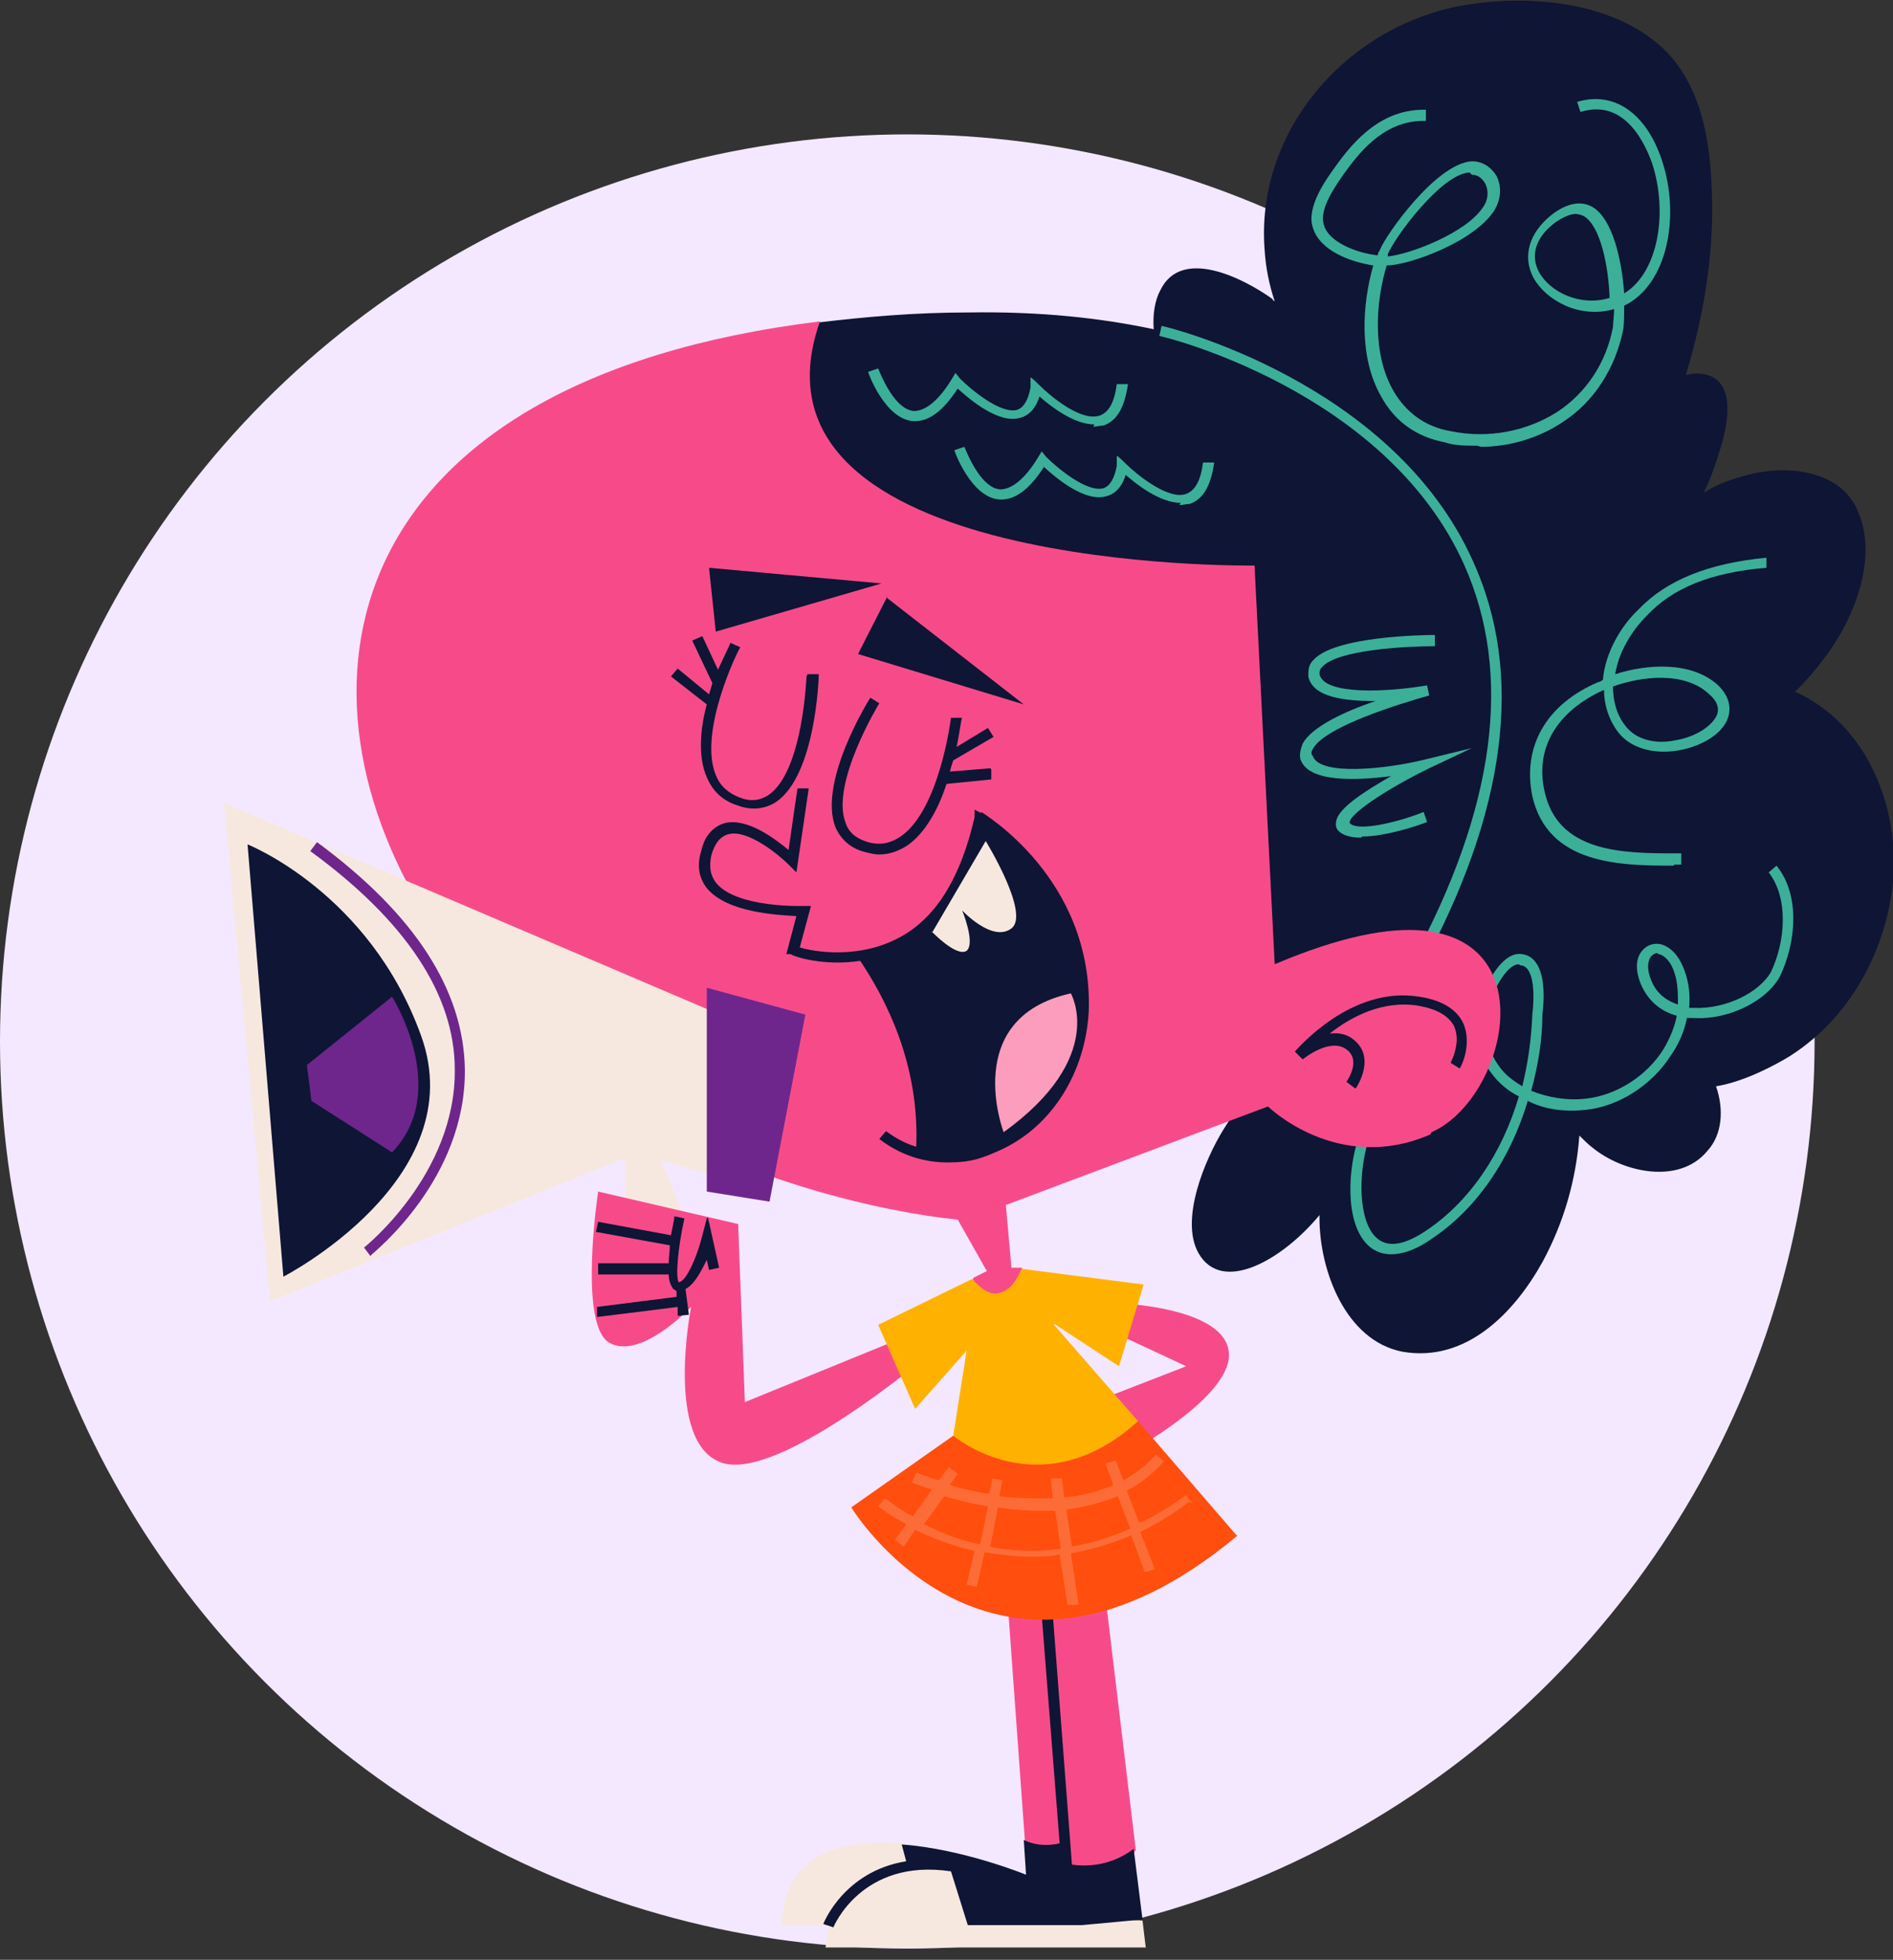 <?xml version="1.0" encoding="UTF-8"?>
<svg xmlns="http://www.w3.org/2000/svg" version="1.1" viewBox="0 0 169 175">
  <rect x="0" y="0" width="169" height="175" fill="#333333" stroke="none"/>
  <defs>
    <style>
      .cls-1 {
        fill: #f3e8ff;
      }

      .cls-2 {
        fill: #ffb100;
      }

      .cls-3 {
        isolation: isolate;
        opacity: .2;
      }

      .cls-3, .cls-4 {
        fill: #f7e8df;
      }

      .cls-5 {
        fill: #6e268c;
      }

      .cls-6 {
        fill: #ff4e0d;
      }

      .cls-7 {
        fill: #0e1535;
      }

      .cls-8 {
        fill: #fc9dbd;
      }

      .cls-9 {
        fill: #3caf99;
      }

      .cls-10 {
        fill: #f74b89;
      }
    </style>
  </defs>
  <!-- Generator: Adobe Illustrator 28.6.0, SVG Export Plug-In . SVG Version: 1.2.0 Build 709)  -->
  <g>
    <g id="Capa_1">
      <circle class="cls-1" cx="81" cy="93" r="81"/>
      <path class="cls-7" d="M160,62c1.1-1,2.1-2.2,3-3.4,2.6-3.5,4.9-9.2,2.6-13.5-1.8-3.3-6.6-3.6-9.9-2.6-.8.2-2.4.7-3.6,1.5.7-1.4,1.2-3,1.5-4,.6-1.9,1.4-5.7-1.1-6.5-.7-.2-1.3-.2-2,0,1.7-5.6,2.6-11.4,2.3-17-.2-4.9-1.3-10-5.3-13-4.7-3.6-12-4-17.5-2.9-10.1,2.1-17.9,11.3-17.1,21.7.1,1.6.4,3.1.9,4.6,0,0-.2-.1-.2-.2-2.5-1.8-8.1-4.7-10-.8-.5.9-.7,2.2-.6,3.5-4.7-1-10.1-1.6-16.5-1.5-4.9,0-9.3.4-13.5.9l-11.2,11.8,52.7,54.2c-2.2,1.7-3.9,3.8-5.3,6.1-1.6,2.6-3.9,8-2.2,11,2.1,3.7,7.5.6,10.8-3.4,0,.1,0,.2,0,.3,0,4.6,2.3,10.9,7.4,11.9,5.7,1,10-3.5,12.5-8,1.9-3.5,3-7.3,3.3-11.3.4.4.8.8,1.2,1.1,2.7,2.2,7.7,3.3,10.2.3,1.4-1.5,1.5-3.8.8-5.8,2.5-.4,5.3-1.9,6.6-2.7,5.8-3.7,9.1-10.4,9.3-17.1,0-6.4-3-12.9-9-15.5h0Z"/>
      <path class="cls-9" d="M124.2,112c-.7,0-1.2-.2-1.7-.5-2.4-1.7-2.2-6.5-1.4-9.3,0,0,2.3-10.2,5.3-10.2h0v1h0c-1.5,0-3.7,6.2-4.4,9.4-.8,3.2-.6,7.1,1.1,8.3,1,.7,2.4.4,4.2-.8,3.9-2.6,6.8-6.9,8.3-12-1-.5-1.8-1.2-2.4-2-1.5-1.9-1.8-4.3-.9-6.9.4-1.1,1.8-4.1,3.6-3.8,1.5.2,2.2,2.1,1.8,5.4,0,2.3-.4,4.6-1,6.8,1.5.6,3.2.9,4.9.7,2.7-.3,5.4-2,6.9-4.4.6-1,1-2,1.2-3-1.5-.4-2.6-1.4-3.2-2.8-.5-1.2-.5-2.3.1-3,.4-.5,1-.7,1.6-.6.9.2,1.7,1,2.2,2.4.4,1.1.5,2.2.4,3.3.2,0,.3,0,.5,0,2.7.1,5.7-1.3,6.8-3.2,1.3-2.7,1.6-6.6-.2-8.9l.7-.6c2.2,2.7,1.7,7,.3,9.9-1.2,2.2-4.6,3.9-7.7,3.7-.2,0-.4,0-.6,0-.2,1.1-.7,2.3-1.4,3.3-1.7,2.7-4.7,4.6-7.6,4.9-1.8.2-3.7,0-5.2-.8-1.6,5.3-4.6,9.7-8.7,12.4-1.3.9-2.5,1.3-3.5,1.3h0ZM135.6,86.1c-1,0-2.1,2-2.5,3.2-1,2.8-.1,4.8.8,6,.5.7,1.2,1.2,2,1.7.5-2,.8-4.1.9-6.4.3-2.7-.1-4.3-1-4.4,0,0,0,0-.1,0h0ZM148,85.1c-.2,0-.4.1-.6.3-.3.4-.4,1.1,0,2.1.5,1.3,1.5,1.9,2.4,2.2,0-.9,0-1.9-.3-2.8-.3-1-.9-1.6-1.4-1.7,0,0,0,0-.1,0h0Z"/>
      <path class="cls-9" d="M149.4,77.3c-4.8,0-11.2-.1-12.6-6.2-.9-4.4,1.2-8.2,5.9-10.2.1,0,.3-.1.4-.2.2-2.3,1.5-4.7,3.2-6.3,2.5-2.6,6.2-4.1,11.4-4.6v.9c-4.9.4-8.4,1.8-10.7,4.3-1.4,1.4-2.5,3.3-2.8,5.2,2.8-.9,6.8-1.2,9.2,1,1.1,1.1,1.1,2.1.9,2.8-.4,1.4-2.2,2.6-4.4,3-2.3.4-4.4-.2-5.5-1.7-.8-1.1-1.2-2.4-1.2-3.7-4.2,1.9-6.2,5.2-5.3,9.1,1.2,5.4,6.9,5.5,11.6,5.5h.6v1h-.6ZM144,61.3c0,1.2.3,2.5,1.1,3.5.9,1.2,2.6,1.7,4.5,1.3,1.8-.3,3.3-1.3,3.7-2.3.2-.6,0-1.2-.7-1.8-2.2-2.1-6.1-1.6-8.6-.7Z"/>
      <path class="cls-9" d="M131.9,39.8c-1,0-2,0-2.9-.3-2.6-.5-4.5-1.9-5.7-4.1-2-3.5-1.7-8.2-.7-11.7-2-.3-4.8-1.3-5.4-3.4-.6-1.8,1.2-4.3,2-5.4,1.7-2.4,4.2-5.2,8.1-5.1v1c-3.4-.1-5.6,2.3-7.3,4.7-.7,1-2.3,3.2-1.8,4.6.4,1.5,2.9,2.5,4.8,2.7,0-.2.1-.3.2-.5.5-1.3,5-7.7,8.2-7.9.6,0,1.5.2,2.2,1.3.5,1,.4,2.1-.2,3.1-1.8,2.8-7.6,4.9-9.6,4.9h0c-1,3.3-1.3,7.9.6,11.2,1.1,1.9,2.8,3.2,5.1,3.6,3.4.7,6.8,0,9.5-1.7,2.6-1.7,4.4-4.4,5-7.6,0-.4.1-1,.1-1.6-3.1.9-6.1-.8-7.2-2.8-1-1.9-.4-4,1.6-5.6,1.4-1.1,2.7-1.3,3.7-.7,1.8,1.1,2.6,4.8,2.8,7.7,3.1-1.9,3.9-7.3,2.5-11.6-.5-1.4-2.3-5.9-6.4-4.6l-.3-.9c3.3-1,6.2,1,7.6,5.3,1.6,4.9.5,11-3.4,12.9,0,.9,0,1.7-.1,2.2-.7,3.4-2.6,6.4-5.4,8.2-2.1,1.4-4.7,2.2-7.3,2.2h0ZM140.7,19.1c-.5,0-1.2.3-1.9.8-1.7,1.3-2.2,2.9-1.4,4.4,1,1.8,3.7,3.1,6.3,2.3,0,0,0,0,0,0-.1-2.8-.8-6.4-2.3-7.3-.2-.1-.5-.2-.8-.2ZM131.2,15.4h0c-2.5.1-6.7,5.8-7.3,7.3,0,0,0,.1,0,.2,2-.2,7-2.1,8.5-4.4.5-.7.5-1.5.2-2.1-.4-.7-.9-.8-1.2-.8h0Z"/>
      <path class="cls-9" d="M126.8,86.5l-.8-.5c7.5-13.8,9.1-25.8,4.7-35.6-7-15.6-27-20.4-27.2-20.4l.2-.9c.2,0,20.6,4.9,27.8,21,4.6,10.1,3,22.4-4.7,36.5Z"/>
      <path class="cls-9" d="M121.5,74.8c-.9,0-1.6-.2-2-.6-.2-.2-.3-.5-.2-.9.2-1.2,2.8-2.8,4.9-4-3.1.4-7.4.6-8.1-1.5-.1-.4,0-.9.2-1.4.8-1.5,3.8-2.9,6.5-3.8-2.7,0-5.6-.3-6-2.2,0-.5,0-1,.4-1.4,1.8-2.2,9.9-2.3,10.9-2.3v1c-2.4,0-8.8.3-10.1,1.9-.2.2-.2.4-.2.6.4,1.9,6.1,1.6,9.6,1l.2.9c-2.5.7-9.4,2.8-10.4,4.8-.2.3-.1.5,0,.6.6,1.8,6.5,1.2,10.1.3l4.1-1-3.8,1.8c-3.9,1.9-7.3,4.2-7.1,4.9.7.8,4.4-.1,6.6-1l.3.9c-.7.3-3.7,1.3-5.8,1.3h0Z"/>
      <path class="cls-9" d="M97.7,37.9c-1.8,0-3.9-1.6-4.9-2.5-.3,1-.9,1.7-1.7,1.9-1.9.6-4.5-1.6-5.6-2.6-1.3,2-2.6,3-4,2.9-2.5-.2-4-4.3-4-4.4l.9-.3c.4,1,1.6,3.7,3.2,3.8,1,0,2.2-.9,3.4-2.9l.3-.5.4.5c.9.9,3.6,3.2,5.1,2.8.6-.2,1-.9,1.2-2v-.9c.1,0,.8.7.8.7.9.9,3.7,3.3,5.4,2.7.8-.3,1.3-1.2,1.5-2.8h1c-.3,2.1-1,3.3-2.2,3.7-.3,0-.6.1-.9.1h0Z"/>
      <path class="cls-9" d="M105.4,44.9c-1.8,0-3.9-1.6-4.9-2.5-.3,1-.9,1.7-1.7,1.9-1.9.6-4.5-1.6-5.6-2.6-1.3,2-2.6,3-4,2.9-2.5-.2-4-4.3-4-4.4l.9-.3c.4,1,1.6,3.7,3.2,3.8,1,0,2.2-.9,3.4-2.9l.3-.5.4.5c.9.9,3.6,3.2,5.1,2.8.6-.2,1-.9,1.2-2v-.9c.1,0,.8.7.8.7.9.9,3.8,3.3,5.4,2.7.8-.3,1.3-1.2,1.5-2.8h1c-.3,2.1-1,3.3-2.2,3.7-.3,0-.6.1-.9.1h0Z"/>
      <path class="cls-10" d="M127.7,101.3c-8.3,3.6-14.5-2.5-14.5-2.5l-23.4,8.8.5,5.6h.9c1.3,1.7-.7,4.7-1.5,4.9-1,.3-3.6-1.4-2.8-4l1.2-.6-2.6-4.6s-31.3-2.5-46.7-25.9c-14.1-21.4-8.8-49,34.4-54.3-7.9,22.5,38.8,21.8,38.8,21.8l1.8,35.6c5.9-2.5,10.2-3.3,13.3-3,10.8,1.1,7.1,15.2.7,18Z"/>
      <path class="cls-7" d="M121,97.2l-.8-.6c0,0,1.4-1.9,0-2.9-1.5-1.1-3.9.9-3.9.9l-.7-.7c.2-.2,5-5.9,11.1-4.9,2,.3,3.3,1.1,3.9,2.3.9,1.9-.2,4.1-.3,4.1l-.8-.5s1-1.8.3-3.3c-.5-.9-1.5-1.5-3.2-1.8-3.2-.5-6,1-7.9,2.5.7-.1,1.5,0,2.1.5,1.7,1.3.9,3.3.3,4.3h0Z"/>
      <path class="cls-7" d="M88.4,68.6l-3.6.3c.1-.4.2-.7.3-1l3.6-2.1-.5-.8-2.8,1.7c.3-1.4.4-2.5.5-2.6h-1s-1,8.2-4.5,10.6c-.9.6-1.8.8-2.9.5-1-.3-1.7-.8-2-1.7-1.4-3.5,3-10.7,3-10.7l-.8-.5c-.2.3-4.7,7.6-3.1,11.6.5,1.1,1.4,1.9,2.7,2.2.4.1.8.2,1.2.2.9,0,1.7-.3,2.5-.8,1.6-1.1,2.8-3.3,3.5-5.5l4-.4v-.9c0,0,0,0,0,0Z"/>
      <path class="cls-7" d="M72,60.4c0,0-.3,8.5-3.4,10.6-.8.5-1.6.6-2.6.2-1-.4-1.7-1-2.1-2-1.6-3.9,2.1-11.4,2.2-11.4l-.9-.4c0,.1-.5,1.1-1.1,2.4l-1.4-3-.9.4,1.8,3.8c-.1.3-.2.7-.3,1l-2.8-2.3-.6.7,3.2,2.5c-.6,2.2-.8,4.7,0,6.5.5,1.2,1.4,2.1,2.7,2.5.5.2,1,.3,1.5.3.7,0,1.4-.2,2-.6,3.5-2.4,3.8-11,3.8-11.4h-1s0,0,0,0Z"/>
      <path class="cls-7" d="M79.2,53.4l12.2,9.5-14.8-4.5,2.6-5.1Z"/>
      <path class="cls-7" d="M63.3,50.7l15.4,1.4-14.8,4.3-.6-5.7Z"/>
      <path class="cls-7" d="M87.6,72.6l-.6-.3v.7c-1.2,5.2-3.3,8.8-6.5,10.6-3.7,2.1-7.8,1.4-9.1,1l1-3.7h-.7c0,0-6,.2-7.8-2.1-.5-.7-.6-1.4-.4-2.4.3-1.1.8-1.7,1.5-1.9,1.7-.5,4.5,1.8,5.4,2.7l.7.7,1.1-7.5h-1c0-.1-.8,5.5-.8,5.5-1.2-1-3.7-2.9-5.7-2.4-1,.3-1.8,1.1-2.1,2.5-.4,1.3-.2,2.4.5,3.3,1.8,2.2,6.3,2.4,8,2.5l-.9,3.4h.4c.2.2,2.9,1.1,6.2.6,2.2,3.3,5.3,9.1,5,16.6-1-.3-1.9-.8-2.7-1.4l-.6.7c1.8,1.4,3.9,2.1,6.1,2.1s3.1-.4,4.7-1.1c4.6-2.1,7.6-6.9,7.9-12.4.4-11.9-9.5-17.7-9.6-17.8h0Z"/>
      <path class="cls-8" d="M89.6,101.1s-3.9-10.2,6-12.4c0,0,3.3,5.7-6,12.4Z"/>
      <path class="cls-4" d="M83.2,83.2s2.2,2.3,3.1,1.7c.8-.7-.4-3.6-.4-3.6,0,0,2.7,2.9,4.4,1.6,1.7-1.3-2.3-7.8-2.3-7.8l-4.8,8.2Z"/>
      <path class="cls-4" d="M102.3,174l-.3-2.5-9.2-.6-6.3-4.5-6-1.8c-5.3-.4-10.5.8-10.7,7.3h4.2c-.1.6-.2,1.3-.3,2h28.6Z"/>
      <path class="cls-10" d="M98.4,140.9l-8.7-1.4,1.8,24.9,2.9,4.9h4c0,0,3-4.1,3-4.1l-2.9-24.2Z"/>
      <path class="cls-7" d="M101.2,165.1c-2,1.5-4.1,1.6-5.5,1.4l-2-26.1h-1c0,0,1.9,24.2,1.9,24.2-1.3.3-2.4.1-3.2-.3l.2,3.1s-5.6-2.3-11.1-2.7l.4,1.5c-5.6.9-7.4,5.6-7.4,5.6l.9.3c0,0,2.5-6.2,10.5-5l1.5,4.8h10.2l5.4-.5-.8-6.4h0Z"/>
      <path class="cls-4" d="M55.8,111.5v-8.1l-31.7,12.8-4.1-44.5,49.9,21.3-3.2,12.9-7.7-2.3,3.2,7.8h-6.4Z"/>
      <path class="cls-5" d="M63.1,106.4v-18.2l8.8,2.4-3.2,16.7-5.6-.9Z"/>
      <path class="cls-7" d="M25.3,114l-3.2-38.6s10.9,4.3,15.5,17.1c4.6,12.8-12.3,21.5-12.3,21.5h0Z"/>
      <path class="cls-5" d="M33.1,112.2l-.6-.8c0,0,8.2-6.5,8.1-15.9,0-6.7-4.4-13.3-12.9-19.5l.6-.8c8.7,6.4,13.1,13.2,13.2,20.3.1,9.8-8.1,16.3-8.4,16.6h0Z"/>
      <path class="cls-5" d="M35,102.9l-7.2-4.6-.4-3.2,7.6-6.1s5.3,8.4,0,13.9h0Z"/>
      <path class="cls-10" d="M83.1,120.8s-13.6,11.6-18.7,9.8c-5.1-1.8-2.7-13.9-2.7-13.9,0,0-4.5,4.8-7.3,3.2-2.8-1.6-1-13.5-1-13.5l12.5,2.9.6,15.9,15.2-6.2,1.4,1.8Z"/>
      <path class="cls-7" d="M63.1,108.8l-.5,1.9c-.4,1.5-1.3,3.7-2,3.8-.3-.4-.1-3,.5-5.7l-.9-.2c0,.4-.2,1.1-.3,1.7l-6.5-1.2-.2.9,6.6,1.2c0,.5-.1,1.1-.1,1.6h-6.3v1h6.3c0,.6.2,1,.4,1.3,0,0,.2.1.3.2v.5c0,0-7.1.9-7.1.9v.9c.1,0,7.2-.9,7.2-.9v.8c0,0,1-.1,1-.1l-.3-2.3c.8-.4,1.4-1.6,1.9-2.6l.2.9.9-.2-1-4.5h0Z"/>
      <path class="cls-10" d="M109.7,120.7c-.5-4.3-11.1-4.4-11.1-4.4l-.2,2.2,7.5,3.5-8.5,3.3,1.8,5.3s11-5.6,10.5-9.9h0Z"/>
      <path class="cls-6" d="M110.5,137.1c-21.9,18.3-34.5-2.5-34.5-2.5l9.1-6.4,16.5-1.3,8.8,10.2Z"/>
      <path class="cls-3" d="M106.5,134.3l-.6-.8c-1.4,1-2.8,1.9-4.2,2.5l-1.1-2.9c1.2-.6,2.3-1.5,3.3-2.6l-.7-.6c-.9,1-1.9,1.7-2.9,2.3l-.7-1.8-.9.3.7,1.9c-1.4.6-2.9,1-4.4,1.1l-.2-1.7h-1c0,.1.2,1.8.2,1.8-1.6,0-3.3,0-4.8-.2l.3-1.4-.9-.2-.3,1.4c-1.3-.2-2.5-.5-3.5-.8l.7-1-.8-.6-.9,1.2c-1.2-.4-1.9-.7-2-.7l-.4.9c.1,0,.8.3,1.8.6l-1.7,2.4c-1.5-.8-2.3-1.5-2.5-1.6l-.6.7s1,.8,2.5,1.6l-1,1.4.8.6,1-1.5c1.4.7,3.2,1.4,5.3,1.9l-.7,3,.9.2.7-3.1c1.2.2,2.6.4,4,.4s1.8,0,2.7-.2l.7,4.5h1c0-.1-.7-4.6-.7-4.6,1.7-.3,3.5-.8,5.4-1.6l1.2,3.3.9-.3-1.3-3.3c1.4-.7,2.9-1.6,4.4-2.7h0ZM82.5,136.1l1.8-2.5c1.1.3,2.4.7,3.9.9l-.7,3.4c-2-.4-3.6-1.1-5-1.8ZM88.4,138.1l.7-3.5c1.2.2,2.4.3,3.7.3s1,0,1.4,0l.5,3.4c-2.3.3-4.5.2-6.4-.2h0ZM95.7,138.1l-.5-3.3c1.5-.2,3.1-.6,4.6-1.2l1.1,2.9c-1.8.8-3.5,1.3-5.2,1.6Z"/>
      <path class="cls-2" d="M94.1,118.3l7.5,8.6c-8.7,7.9-16.5,1.3-16.5,1.3l1.2-7.6-4.6,5.2-3.3-7.5,8.4-4.1c.7.8,1.6,1.6,2.6,1.2.9-.3,1.4-1.2,1.8-2.1l10.9,1.4-2.2,7.3-5.8-3.8Z"/>
    </g>
  </g>
</svg>